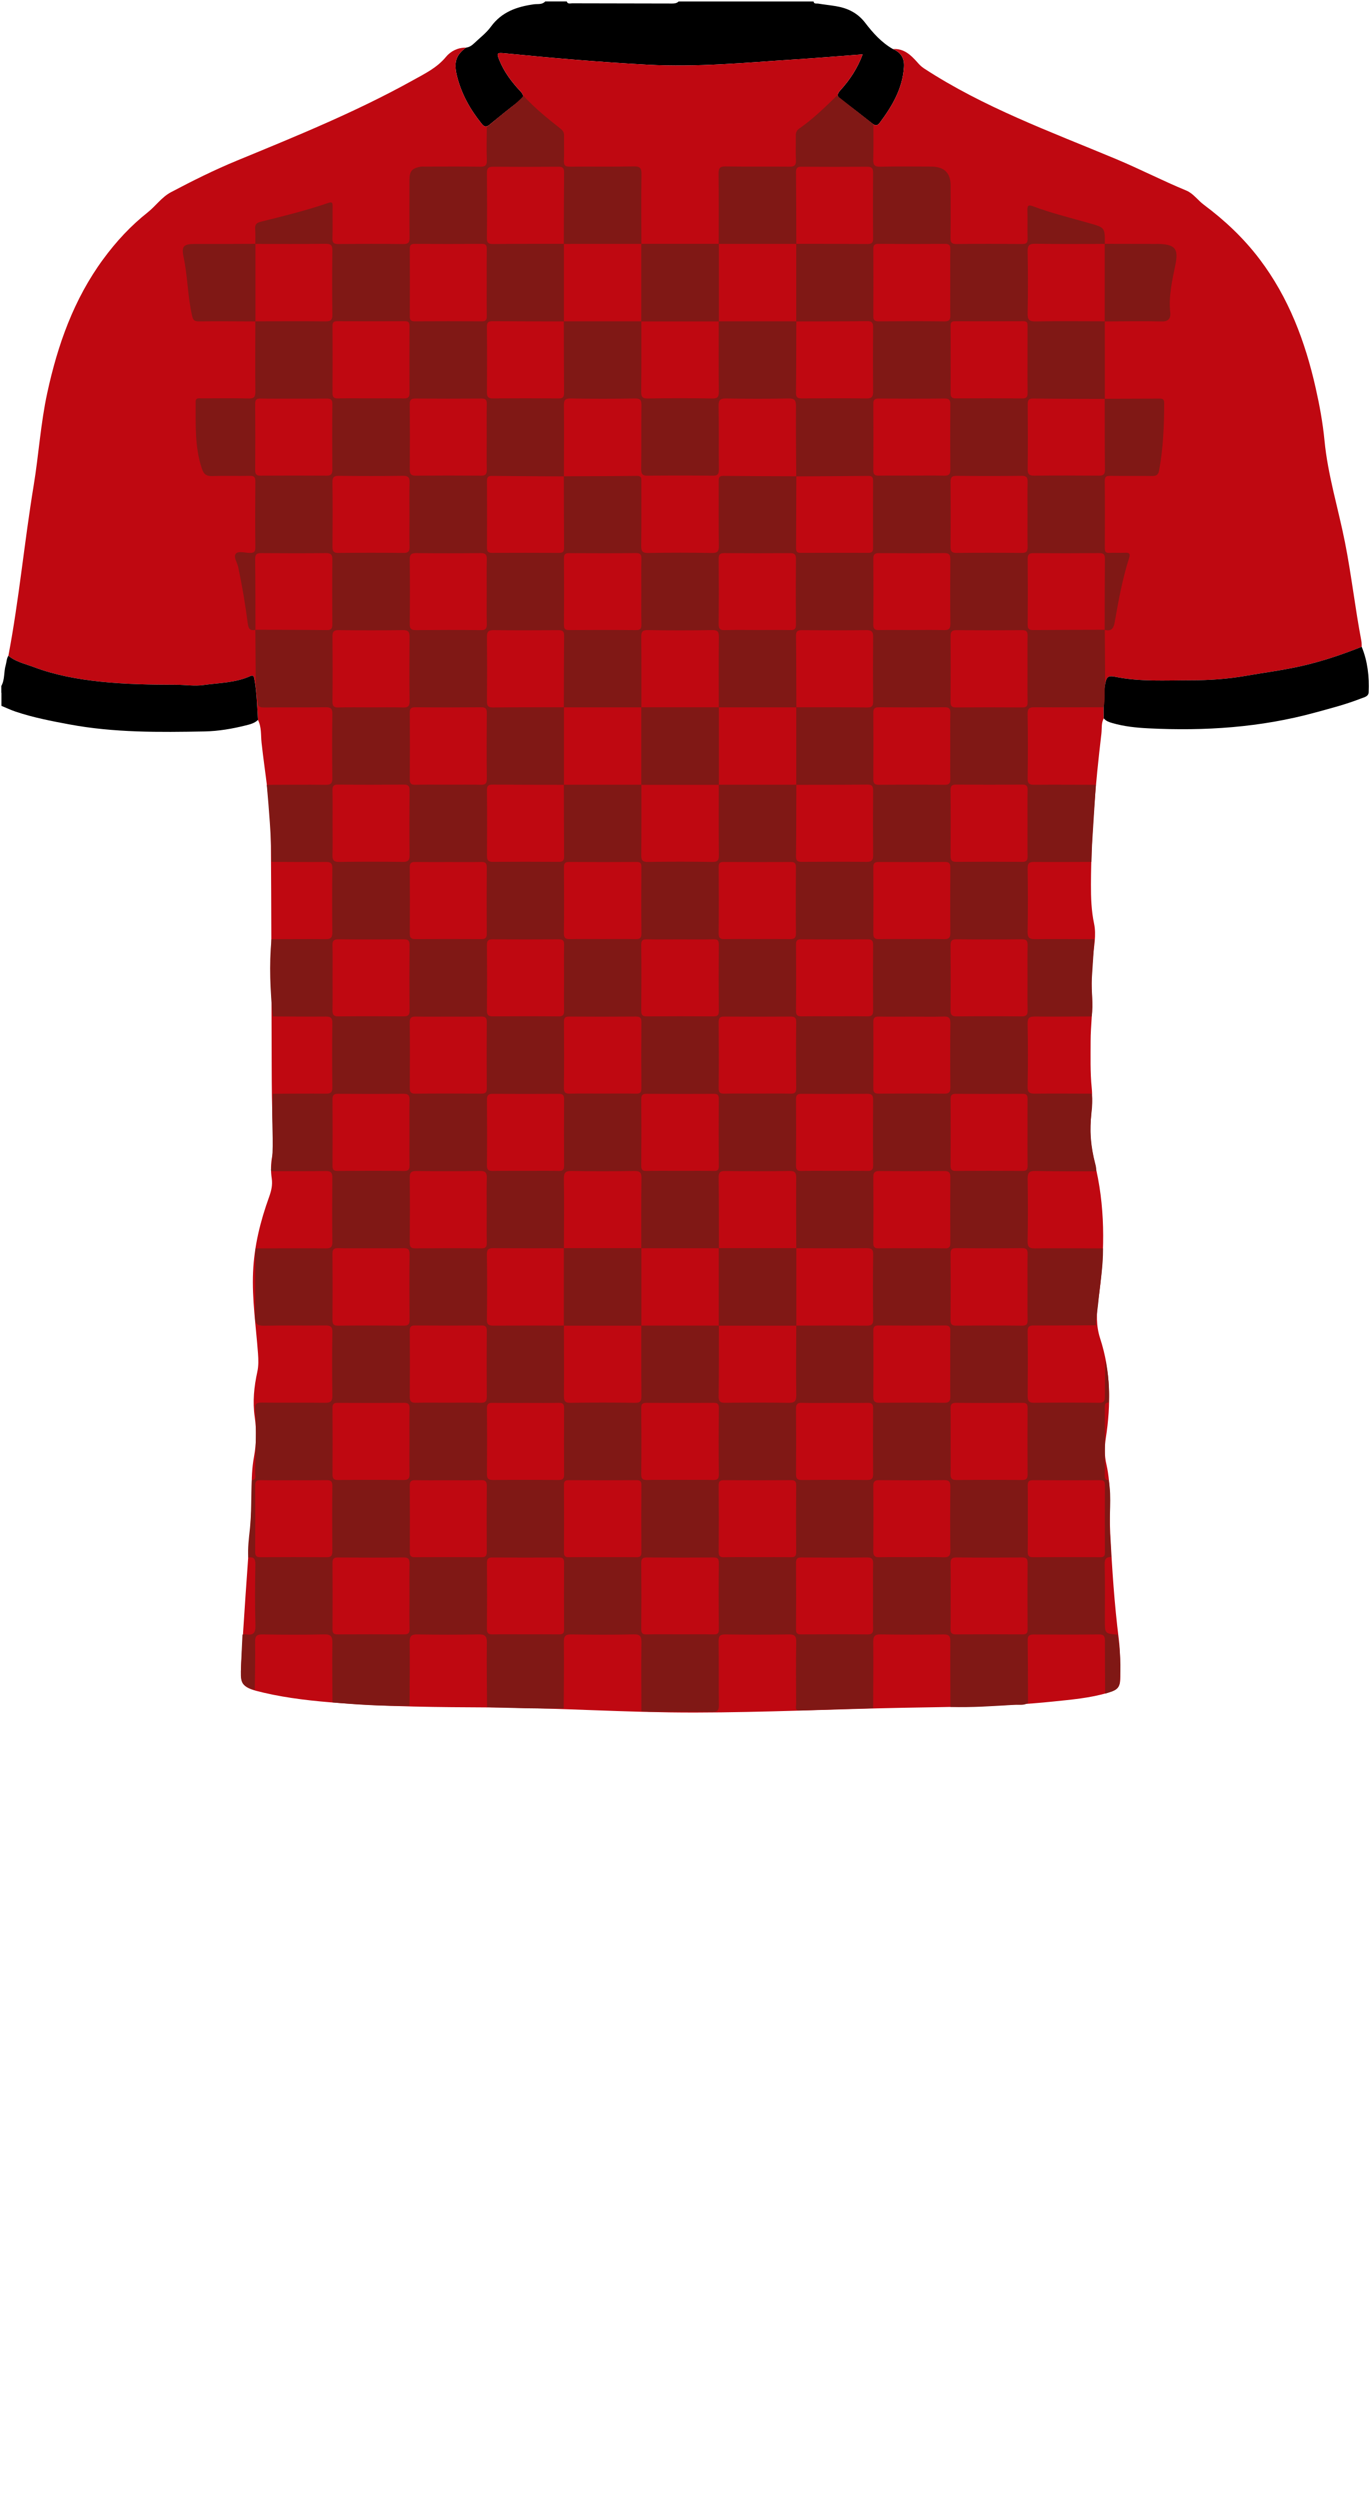 <!--?xml version="1.0" encoding="utf-8"?-->
<!-- Generator: Adobe Illustrator 24.2.3, SVG Export Plug-In . SVG Version: 6.00 Build 0)  -->
<svg version="1.1" id="Camada_1" xmlns="http://www.w3.org/2000/svg" xmlns:xlink="http://www.w3.org/1999/xlink" x="0px" y="0px" viewBox="0 0 229 418" enable-background="new 0 0 229 418" xml:space="preserve">
<g onclick="select(this)" class="" id="gola-primaria" fill="#000000">
	<path d="M77.953,7.96c0.544-0.061,0.973-0.351,1.352-0.714
		c0.952-0.912,2.043-1.727,2.807-2.777c1.808-2.487,4.355-3.358,7.215-3.752
		c0.629-0.086,1.358,0.1,1.873-0.476c1.2,0,2.4,0,3.6,0
		c0.169,0.491,0.599,0.312,0.914,0.314c5.578,0.02,11.157,0.02,16.735,0.035
		c0.408,0.001,0.773-0.05,1.071-0.349c7.52,0,15.04,0,22.56,0
		c0.083,0.474,0.49,0.314,0.761,0.359c0.98,0.161,1.969,0.263,2.948,0.424
		c1.984,0.325,3.655,1.12,4.937,2.792c1.299,1.695,2.737,3.305,4.642,4.388
		c1.334,0.559,1.94,1.531,1.843,3.002c-0.236,3.586-1.949,6.505-4.031,9.29
		c-0.482,0.645-0.801,0.524-1.322,0.113c-1.662-1.31-3.326-2.621-5.046-3.853
		c-0.79-0.566-0.915-0.927-0.201-1.71c1.56-1.711,2.826-3.636,3.695-5.959
		c-3.812,0.288-7.467,0.597-11.126,0.833c-8.286,0.535-16.561,1.36-24.886,0.898
		c-7.977-0.443-15.935-1.116-23.883-1.912c-1.286-0.129-1.369-0.045-0.89,1.142
		c0.806,1.994,2.082,3.677,3.539,5.227c0.54,0.574,0.628,0.977-0.083,1.517
		c-1.717,1.303-3.395,2.661-5.056,4.036c-0.548,0.453-0.873,0.443-1.338-0.13
		c-1.94-2.392-3.407-5.015-4.15-8.019C75.874,10.417,76.267,9.202,77.953,7.96z"></path>
</g>
<g onclick="select(this)" class="" id="estampa-primaria" fill="#bf0811">
	<path d="M43.152,120.365c-0.14-2.301-0.191-4.608-0.613-6.886
		c-0.09-0.486-0.239-0.632-0.692-0.428c-2.491,1.122-5.21,1.111-7.838,1.488
		c-1.478,0.212-3.02-0.051-4.534-0.052c-4.232-0.004-8.466-0.082-12.674-0.523
		c-3.803-0.398-7.564-1.079-11.17-2.441c-1.449-0.547-2.999-0.855-4.228-1.889
		c1.789-9.418,2.664-18.972,4.223-28.425C6.476,76.052,6.793,70.816,7.904,65.691
		c1.742-8.039,4.44-15.665,9.364-22.366c2.14-2.912,4.577-5.555,7.411-7.796
		c1.363-1.078,2.362-2.571,3.924-3.397c3.604-1.906,7.255-3.724,11.026-5.278
		c9.981-4.113,19.986-8.174,29.442-13.433c1.973-1.097,4.01-2.074,5.513-3.894
		c0.812-0.983,1.998-1.578,3.37-1.566c-1.686,1.242-2.079,2.457-1.52,4.716
		c0.743,3.004,2.211,5.627,4.15,8.019c0.465,0.573,0.79,0.584,1.338,0.13
		c1.662-1.374,3.339-2.732,5.056-4.036c0.711-0.54,0.623-0.942,0.083-1.517
		c-1.457-1.551-2.733-3.233-3.539-5.227c-0.48-1.187-0.396-1.27,0.89-1.142
		c7.948,0.795,15.906,1.469,23.883,1.912c8.326,0.462,16.6-0.363,24.886-0.898
		c3.66-0.236,7.314-0.545,11.126-0.833c-0.87,2.323-2.136,4.248-3.695,5.959
		c-0.714,0.783-0.589,1.144,0.201,1.71c1.719,1.232,3.383,2.543,5.046,3.853
		c0.521,0.411,0.84,0.532,1.322-0.113c2.082-2.785,3.796-5.704,4.031-9.29
		c0.097-1.471-0.51-2.443-1.843-3.002c1.804-0.124,2.967,0.963,4.043,2.174
		c0.342,0.385,0.664,0.741,1.114,1.035c10.012,6.546,21.204,10.6,32.145,15.173
		c3.964,1.657,7.781,3.628,11.751,5.266c1.191,0.492,1.935,1.627,2.954,2.386
		c3.511,2.615,6.671,5.592,9.322,9.091c4.872,6.43,7.637,13.775,9.387,21.561
		c0.649,2.885,1.186,5.795,1.469,8.738c0.556,5.793,2.296,11.343,3.422,17.019
		c1.088,5.486,1.702,11.048,2.753,16.539c0.059,0.31,0.038,0.636,0.054,0.955
		c-3.264,1.304-6.582,2.42-10.018,3.204c-3.116,0.711-6.282,1.112-9.423,1.661
		c-3.032,0.529-6.094,0.743-9.174,0.739c-4.23-0.004-8.484,0.272-12.656-0.596
		c-1.203-0.25-1.422,0.119-1.617,1.107c-0.385,1.942-0.265,3.892-0.262,5.843
		c-0.441,0.807-0.294,1.709-0.396,2.568c-0.991,8.377-1.719,16.773-1.746,25.217
		c-0.007,2.2,0.067,4.385,0.523,6.555c0.402,1.909-0.042,3.824-0.205,5.728
		c-0.181,2.116-0.271,4.23-0.143,6.346c0.152,2.525-0.232,5.028-0.231,7.544
		c0,2.597-0.08,5.195,0.182,7.787c0.242,2.401-0.21,4.784-0.23,7.182
		c-0.019,2.27,0.523,4.435,1.002,6.614c1.592,7.252,1.358,14.525,0.322,21.812
		c-0.305,2.143-0.374,4.208,0.327,6.355c1.773,5.425,1.814,11.004,0.941,16.602
		c-0.231,1.481-0.25,2.924,0.091,4.391c0.887,3.821,0.444,7.72,0.646,11.582
		c0.309,5.902,0.692,11.8,1.432,17.672c0.258,2.048,0.225,4.136,0.256,6.207
		c0.026,1.731-0.353,2.227-2.064,2.742c-3.005,0.905-6.123,1.156-9.224,1.481
		c-8.324,0.87-16.684,0.875-25.04,1.039c-11.594,0.227-23.185,0.774-34.777,0.797
		c-11.512,0.022-23.015-0.8-34.533-0.855c-8.357-0.04-16.716-0.108-25.056-0.739
		c-4.229-0.32-8.445-0.758-12.586-1.721c-3.636-0.846-3.987-1.168-3.778-4.809
		c0.441-7.688,1-15.37,1.541-23.052c0.141-1.995,0.28-3.988,0.233-5.987
		c-0.044-1.884,0.03-3.758,0.37-5.613c0.407-2.22,0.439-4.43,0.115-6.672
		c-0.364-2.517-0.108-5.03,0.437-7.503c0.228-1.036,0.192-2.049,0.116-3.091
		c-0.332-4.54-1.025-9.059-0.824-13.631c0.19-4.311,1.208-8.451,2.668-12.487
		c0.376-1.039,0.618-2.031,0.454-3.142c-0.181-1.228-0.162-2.472,0.072-3.701
		c0.316-1.665,0.192-3.327,0.108-5.01c-0.164-3.305-0.175-6.619-0.188-9.93
		c-0.053-12.898-0.042-25.796-0.14-38.694c-0.04-5.203-0.989-10.336-1.553-15.497
		C43.614,122.906,43.767,121.57,43.152,120.365z"></path>
</g>
<g onclick="select(this)" class="" id="detalhe-punho" fill="#000000">
	<path d="M0.24,114.654c0.583-1.072,0.383-2.307,0.711-3.434
		c0.154-0.528,0.138-1.103,0.451-1.587c1.229,1.034,2.779,1.342,4.228,1.889
		c3.606,1.362,7.367,2.042,11.17,2.441c4.208,0.441,8.442,0.519,12.674,0.523
		c1.513,0.001,3.056,0.265,4.534,0.052c2.629-0.377,5.348-0.366,7.838-1.488
		c0.452-0.204,0.602-0.058,0.692,0.428c0.422,2.278,0.473,4.585,0.613,6.886
		c-0.57,0.554-1.324,0.739-2.048,0.918c-2.25,0.558-4.542,0.959-6.857,1.005
		c-7.584,0.152-15.168,0.22-22.675-1.182c-3.015-0.563-6.023-1.143-8.936-2.12
		c-0.816-0.274-1.598-0.646-2.396-0.974C0.24,116.893,0.24,115.774,0.24,114.654z"></path>
	<path d="M184.63,120.095c-0.003-1.951-0.123-3.901,0.262-5.843
		c0.196-0.987,0.414-1.357,1.617-1.107c4.172,0.868,8.425,0.592,12.656,0.596
		c3.08,0.003,6.142-0.21,9.174-0.739c3.142-0.549,6.307-0.949,9.423-1.661
		c3.436-0.784,6.754-1.9,10.018-3.204c0.997,2.437,1.276,4.99,1.163,7.593
		c-0.033,0.747-0.774,0.847-1.299,1.054c-2.491,0.983-5.086,1.644-7.662,2.349
		c-9.139,2.501-18.469,3.11-27.887,2.635c-2.022-0.102-4.061-0.309-6.03-0.882
		C185.526,120.73,185,120.558,184.63,120.095z"></path>
</g>
<path d="M0.492,114.775c0.019,0.384,0.024,0.764-0.252,1.079
	c0-0.4,0-0.8,0-1.199C0.324,114.694,0.408,114.734,0.492,114.775z"></path>
<g onclick="select(this)" class="" id="estampa-secundaria" fill="#801815">
	<path d="M43.122,117.252c-0.113-0.857-0.226-1.714-0.34-2.572
		c-0.024-3.13-0.047-6.26-0.071-9.39c3.992,0.013,7.984,0.007,11.975,0.054
		c0.794,0.009,0.912-0.329,0.907-1.005c-0.024-3.591-0.034-7.182,0.005-10.773
		c0.009-0.836-0.254-1.1-1.087-1.092c-3.593,0.036-7.186,0.032-10.779,0.001
		c-0.744-0.006-1.061,0.161-1.051,0.983c0.047,3.949,0.037,7.9,0.048,11.849
		c-0.86,0.186-1.169-0.162-1.281-1.038c-0.405-3.167-0.938-6.315-1.598-9.441
		c-0.163-0.77-0.835-1.723-0.409-2.244c0.417-0.509,1.507-0.16,2.298-0.142
		c0.692,0.015,0.986-0.133,0.977-0.916c-0.041-3.674-0.036-7.349-0.002-11.023
		c0.007-0.732-0.205-0.963-0.941-0.948c-2.077,0.044-4.158-0.035-6.233,0.037
		c-0.947,0.033-1.427-0.236-1.745-1.168c-1.255-3.677-1.044-7.476-1.069-11.259
		c-0.005-0.705,0.545-0.559,0.955-0.56c2.638-0.009,5.276-0.045,7.912,0.017
		c0.924,0.021,1.133-0.284,1.124-1.159c-0.04-3.914-0.01-7.828-0.005-11.742
		c3.918-0.004,7.835-0.034,11.752,0.009c0.905,0.01,1.15-0.261,1.138-1.152
		c-0.049-3.555-0.049-7.112,0-10.667c0.012-0.893-0.234-1.159-1.138-1.148
		c-3.917,0.047-7.835,0.019-11.753,0.019c-0.005-0.838,0.037-1.68-0.028-2.513
		c-0.059-0.751,0.242-1.022,0.957-1.2c3.782-0.946,7.574-1.865,11.263-3.138
		c0.67-0.231,0.741-0.029,0.735,0.547c-0.019,1.796,0.028,3.593-0.023,5.388
		c-0.021,0.757,0.246,0.938,0.963,0.932c3.634-0.032,7.269-0.043,10.902,0.006
		c0.904,0.012,1.033-0.352,1.025-1.124c-0.034-3.193-0.014-6.386-0.014-9.579
		c0-1.427,0.373-1.92,1.723-2.209c0.307-0.066,0.636-0.04,0.955-0.04
		c3.035-0.003,6.071-0.031,9.105,0.017c0.862,0.014,1.197-0.176,1.161-1.111
		c-0.071-1.833-0.013-3.671-0.008-5.507c0.342-0.272,0.703-0.523,1.023-0.819
		c1.657-1.531,3.607-2.721,5.124-4.413c1.861,2.048,4.01,3.777,6.174,5.482
		c0.429,0.338,0.616,0.65,0.606,1.179c-0.026,1.397,0.036,2.797-0.026,4.192
		c-0.036,0.805,0.247,1.002,1.018,0.993c3.556-0.038,7.114,0.034,10.668-0.046
		c1.105-0.025,1.304,0.329,1.289,1.342c-0.057,3.873-0.018,7.747-0.015,11.621
		c-4.326,0-8.652,0.001-12.978,0.001c0.011-3.988,0.008-7.977,0.047-11.965
		c0.007-0.738-0.241-0.952-0.967-0.945c-3.632,0.031-7.264,0.032-10.896,0.001
		c-0.777-0.007-1.048,0.248-1.041,1.029c0.029,3.63,0.035,7.26-0.005,10.889
		c-0.009,0.805,0.262,1.012,1.026,1.005c3.951-0.036,7.902-0.025,11.853-0.031
		c0,4.323-0,8.647-0,12.97c-3.958-0.009-7.917-0.007-11.875-0.037
		c-0.675-0.005-1.011,0.118-1.003,0.908c0.036,3.676,0.03,7.353,0.006,11.03
		c-0.005,0.724,0.244,0.979,0.973,0.974c3.679-0.025,7.358-0.026,11.036,0.001
		c0.69,0.005,0.894-0.245,0.889-0.905c-0.031-3.996-0.032-7.992-0.044-11.988
		c4.326,0,8.652,0,12.978,0c-0.003,3.91,0.015,7.821-0.025,11.731
		c-0.009,0.841,0.152,1.189,1.104,1.173c3.592-0.059,7.187-0.059,10.779,0
		c0.954,0.016,1.108-0.331,1.1-1.173c-0.038-3.91-0.015-7.821-0.015-11.731
		c4.326-0,8.652-0,12.978-0c-0.014,3.994-0.01,7.988-0.056,11.982
		c-0.009,0.79,0.331,0.915,1.01,0.91c3.597-0.024,7.195-0.033,10.792,0.005
		c0.84,0.009,1.106-0.264,1.098-1.097c-0.035-3.595-0.033-7.191-0-10.786
		c0.007-0.754-0.175-1.05-0.992-1.041c-3.956,0.046-7.913,0.035-11.87,0.044
		c0-4.323,0-8.647,0-12.97c3.959,0.006,7.918-0.001,11.877,0.029
		c0.694,0.005,0.993-0.153,0.986-0.922c-0.035-3.677-0.029-7.354-0.006-11.031
		c0.004-0.724-0.253-0.972-0.979-0.967c-3.679,0.027-7.359,0.027-11.038-0.001
		c-0.708-0.005-0.878,0.278-0.873,0.92c0.032,3.996,0.037,7.992,0.05,11.988
		c-4.326-0-8.652-0.001-12.978-0.001c-0.001-3.916,0.025-7.832-0.022-11.747
		c-0.011-0.912,0.2-1.228,1.177-1.211c3.557,0.062,7.116,0.002,10.674,0.04
		c0.823,0.009,1.125-0.22,1.084-1.073c-0.066-1.355-0.005-2.716-0.024-4.075
		c-0.007-0.519,0.123-0.909,0.576-1.222c2.313-1.596,4.304-3.565,6.313-5.51
		c2.031,1.6,4.061,3.199,6.092,4.799c-0.001,1.956,0.04,3.913-0.022,5.868
		c-0.029,0.908,0.192,1.245,1.175,1.221c2.834-0.068,5.671-0.033,8.507-0.021
		c2.195,0.009,3.256,1.054,3.256,3.165c0,2.914,0.021,5.829-0.014,8.742
		c-0.009,0.748,0.164,1.051,0.986,1.041c3.674-0.041,7.349-0.033,11.024-0.004
		c0.686,0.005,0.897-0.217,0.879-0.889c-0.04-1.556,0.017-3.114-0.024-4.67
		c-0.02-0.757,0.044-1.083,0.948-0.743c3.062,1.15,6.243,1.922,9.385,2.815
		c2.625,0.746,2.633,0.72,2.608,3.473c-3.869,0-7.738,0.044-11.605-0.026
		c-1.091-0.02-1.322,0.322-1.303,1.347c0.064,3.427,0.064,6.856-0,10.283
		c-0.019,1.027,0.212,1.37,1.303,1.351c3.867-0.066,7.736-0.02,11.605-0.016
		c0,4.324,0.001,8.647,0.001,12.971c-3.996-0.016-7.993-0.013-11.989-0.062
		c-0.796-0.01-0.912,0.332-0.907,1.007c0.024,3.596,0.033,7.192-0.005,10.787
		c-0.009,0.826,0.237,1.112,1.08,1.103c3.597-0.037,7.195-0.033,10.793-0.001
		c0.748,0.006,1.059-0.167,1.05-0.987c-0.044-3.955-0.032-7.91-0.04-11.865
		c2.997-0.01,5.995-0.019,8.992-0.03c0.49-0.002,0.955-0.055,0.955,0.697
		c0.001,3.798-0.155,7.579-0.845,11.327c-0.144,0.781-0.525,0.925-1.223,0.915
		c-2.318-0.033-4.637,0.004-6.955-0.023c-0.629-0.007-0.924,0.109-0.917,0.843
		c0.036,3.715,0.023,7.43,0.009,11.146c-0.002,0.543,0.033,0.928,0.745,0.888
		c0.877-0.049,1.76,0.025,2.637-0.022c0.709-0.038,0.923,0.142,0.689,0.872
		c-1.123,3.502-1.774,7.115-2.41,10.727c-0.184,1.041-0.558,1.589-1.68,1.295
		c0.008-3.952,0.003-7.905,0.037-11.857c0.006-0.704-0.175-0.983-0.933-0.976
		c-3.675,0.034-7.351,0.029-11.026,0.005c-0.723-0.005-0.963,0.241-0.958,0.97
		c0.03,3.673,0.029,7.346-0,11.02c-0.006,0.705,0.27,0.874,0.915,0.869
		c3.994-0.032,7.988-0.035,11.982-0.048c0.02,3.036,0.04,6.072,0.059,9.107
		c-0.199,1.274,0.086,2.582-0.265,3.845c-3.839,0.007-7.677,0.033-11.515,0.005
		c-0.829-0.006-1.203,0.13-1.187,1.098c0.06,3.596,0.05,7.193,0.005,10.79
		c-0.011,0.856,0.273,1.077,1.092,1.07c3.438-0.031,6.877-0.002,10.316,0.005
		c-0.211,3.301-0.429,6.602-0.629,9.904c-0.06,0.994-0.072,1.991-0.105,2.987
		c-3.192,0.008-6.384,0.038-9.576,0.006c-0.807-0.008-1.109,0.196-1.098,1.059
		c0.045,3.549,0.055,7.099-0.004,10.647c-0.016,0.983,0.33,1.206,1.237,1.196
		c3.311-0.035,6.623-0.001,9.935,0.007c-0.145,2.211-0.297,4.422-0.433,6.634
		c-0.129,2.096,0.31,4.195-0.028,6.291c-3.157,0.01-6.314,0.045-9.47,0.012
		c-0.889-0.009-1.261,0.176-1.242,1.18c0.064,3.514,0.066,7.03-0.001,10.544
		c-0.019,1.014,0.366,1.176,1.245,1.166c3.157-0.036,6.314-0.005,9.471,0.001
		c0.159,1.071,0.097,2.152-0.032,3.208c-0.352,2.88-0.116,5.702,0.628,8.492
		c0.114,0.427,0.209,0.845,0.141,1.287c-3.398-0.012-6.796,0.014-10.192-0.057
		c-1.04-0.022-1.267,0.361-1.254,1.317c0.048,3.476,0.054,6.953-0.005,10.428
		c-0.016,0.966,0.292,1.201,1.213,1.191c3.798-0.039,7.596-0.004,11.394,0.003
		c0.055,3.084-0.534,6.113-0.802,9.169c-0.108,1.231-0.403,2.443-0.363,3.688
		c-3.472,0.015-6.944,0.049-10.416,0.031c-0.764-0.004-1.032,0.203-1.023,1.008
		c0.042,3.59,0.035,7.181,0.006,10.771c-0.006,0.781,0.164,1.153,1.051,1.144
		c3.632-0.039,7.265-0.043,10.897,0.004c0.863,0.011,0.968-0.366,0.967-1.069
		c-0.003-2.033,0.044-4.065,0.072-6.098c0.503,2.347,0.719,4.718,0.581,7.118
		c-0.709-0.006-0.67,0.479-0.667,0.974c0.015,1.986,0.015,3.971,0.021,5.957
		c-0.005,0.709-0.01,1.417-0.015,2.121c-0.001,1.019,0.017,2.042-0.009,3.064
		c-0.012,0.49,0.044,0.866,0.648,0.867c0.567,2.999,0.021,6.027,0.228,9.036
		c0.087,1.268,0.133,2.539,0.198,3.809c-0.804,0.002-1.116,0.295-1.094,1.201
		c0.075,3.134,0.029,6.271,0.029,9.407c-0,2.204-0,2.204,2.134,2.381
		c0.436,2.676,0.622,5.375,0.344,8.069c-0.134,1.302-1.422,1.445-2.423,1.79
		c-0.019-2.952-0.054-5.904-0.043-8.856c0.003-0.736-0.163-1.053-0.996-1.042
		c-3.633,0.045-7.268,0.029-10.901,0.011c-0.674-0.003-1.026,0.155-1.017,0.928
		c0.04,3.511,0.037,7.022,0.049,10.533c-0.727,0.446-1.552,0.257-2.323,0.301
		c-3.547,0.202-7.094,0.477-10.654,0.345c-0.011-3.676-0.042-7.353-0.016-11.029
		c0.006-0.834-0.261-1.096-1.095-1.086c-3.518,0.039-7.038,0.056-10.556-0.008
		c-1.046-0.019-1.252,0.357-1.242,1.309c0.038,3.676-0.004,7.352-0.015,11.028
		c-4.117,0.129-8.234,0.258-12.341,0.387c-0.821-0.004-0.54-0.645-0.542-1.05
		c-0.02-3.474-0.05-6.949,0.013-10.421c0.018-1.023-0.314-1.264-1.286-1.249
		c-3.515,0.054-7.032,0.051-10.547,0.001c-0.895-0.013-1.16,0.24-1.148,1.138
		c0.048,3.553-0.009,7.108,0.04,10.661c0.012,0.877-0.194,1.162-1.116,1.147
		c-3.514-0.056-7.03-0.022-10.546-0.021c-0.43-0.029-0.861-0.059-1.291-0.088
		c-0.006-3.829-0.043-7.659,0.005-11.487c0.012-0.994-0.173-1.384-1.288-1.359
		c-3.47,0.08-6.944,0.063-10.416,0.007c-0.979-0.016-1.29,0.239-1.277,1.252
		c0.046,3.708-0.007,7.417-0.022,11.126c-4.276,0.051-8.55-0.065-12.823-0.218
		c-0.021-3.596-0.09-7.193-0.034-10.788c0.018-1.138-0.357-1.393-1.423-1.373
		c-3.399,0.063-6.799,0.058-10.198,0.002c-0.991-0.016-1.3,0.262-1.288,1.271
		c0.043,3.556-0.009,7.113-0.025,10.67c-4.307,0.061-8.6-0.177-12.886-0.582
		c-0.014-3.309-0.064-6.619-0.017-9.927c0.015-1.052-0.216-1.465-1.374-1.438
		c-3.429,0.078-6.862,0.064-10.292,0.006c-0.996-0.017-1.282,0.271-1.265,1.269
		c0.047,2.668-0.026,5.338-0.051,8.008c-2.04-0.61-2.385-1.039-2.325-3.105
		c0.06-2.05,0.175-4.098,0.266-6.147c0.199-0.015,0.404-0.068,0.595-0.037
		c1.214,0.198,1.612-0.23,1.574-1.515c-0.1-3.388-0.072-6.782-0.01-10.173
		c0.018-0.958-0.274-1.304-1.191-1.157c-0.107-1.592,0.096-3.171,0.268-4.744
		c0.299-2.732,0.174-5.475,0.337-8.21c0.79-0.04,0.558-0.641,0.555-1.068
		c-0.026-3.592,0.283-7.186-0.013-10.775c-0.077-0.929,0.26-1.124,1.132-1.112
		c3.519,0.048,7.039-0.009,10.558,0.039c0.936,0.013,1.248-0.253,1.234-1.212
		c-0.05-3.517-0.06-7.036,0.006-10.552c0.019-1.011-0.358-1.175-1.242-1.164
		c-3.399,0.042-6.8-0.033-10.198,0.044c-1.163,0.026-1.52-0.344-1.504-1.474
		c0.054-3.637,0.026-7.275,0.03-10.912c0.027-0.182,0.054-0.365,0.081-0.547
		c3.91-0.007,7.821-0.033,11.731-0.003c0.812,0.006,1.105-0.201,1.095-1.06
		c-0.044-3.589-0.039-7.178-0.004-10.767c0.008-0.83-0.257-1.11-1.096-1.099
		c-3.032,0.041-6.065,0.017-9.098,0.018c-0.027-0.074-0.087-0.154-0.077-0.222
		c0.545-3.517,0.143-7.054,0.228-10.58c0.017-0.713,0.045-1.425,0.067-2.138
		c2.952-0.011,5.905-0.044,8.857-0.017c0.786,0.007,1.134-0.153,1.122-1.043
		c-0.047-3.588-0.043-7.178-0.002-10.767c0.01-0.849-0.275-1.087-1.096-1.079
		c-2.952,0.028-5.904-0.009-8.856-0.022c-0.451-4.298-0.642-8.6-0.23-12.914
		c3.029-0.009,6.058-0.041,9.086-0.01c0.827,0.008,1.103-0.25,1.094-1.09
		c-0.038-3.585-0.042-7.17,0.003-10.754c0.011-0.863-0.294-1.065-1.1-1.057
		c-3.028,0.03-6.057-0.005-9.086-0.015c-0.041-4.307-0.406-8.594-0.783-12.88
		c3.279-0.008,6.559-0.048,9.837-0.003c0.914,0.013,1.144-0.273,1.133-1.157
		c-0.048-3.557-0.05-7.115,0.001-10.671c0.013-0.91-0.262-1.15-1.151-1.138
		c-3.439,0.048-6.879-0.004-10.317,0.037
		C43.331,118.291,43.042,118.007,43.122,117.252z M133.194,208.689
		c-0.009-3.909-0.039-7.818-0.01-11.726c0.006-0.836-0.143-1.202-1.1-1.187
		c-3.591,0.056-7.184,0.045-10.776,0.006c-0.816-0.009-1.105,0.205-1.095,1.061
		c0.047,3.948,0.03,7.897,0.037,11.846c-4.326-0-8.651-0-12.977-0
		c0.003-3.91-0.026-7.82,0.03-11.729c0.014-0.965-0.302-1.193-1.216-1.181
		c-3.472,0.048-6.946,0.056-10.418-0.004c-1.019-0.018-1.37,0.204-1.351,1.304
		c0.068,3.868,0.016,7.739,0.01,11.609c-3.916,0.001-7.831,0.019-11.747-0.009
		c-0.769-0.006-1.146,0.117-1.134,1.025c0.049,3.633,0.049,7.268-0,10.901
		c-0.012,0.908,0.365,1.031,1.134,1.026c3.915-0.027,7.831-0.009,11.747-0.007
		c0.006,3.909,0.034,7.818,0.002,11.727c-0.007,0.838,0.142,1.198,1.099,1.183
		c3.591-0.057,7.184-0.059,10.775,0.001c0.968,0.016,1.099-0.361,1.091-1.184
		c-0.036-3.909-0.02-7.818-0.023-11.727c4.326-0,8.651-0,12.977-0
		c-0.006,3.948,0.01,7.896-0.037,11.844c-0.01,0.857,0.282,1.069,1.097,1.06
		c3.511-0.039,7.023-0.054,10.534,0.007c1.021,0.017,1.371-0.211,1.353-1.306
		c-0.064-3.867-0.01-7.736-0.001-11.604c3.913-0.002,7.826-0.021,11.739,0.008
		c0.778,0.006,1.137-0.132,1.125-1.03c-0.048-3.631-0.048-7.263,0-10.894
		c0.012-0.898-0.348-1.036-1.126-1.03
		C141.02,208.709,137.107,208.69,133.194,208.689z M133.21,131.196
		c-0.014,3.995-0.011,7.989-0.056,11.984c-0.009,0.786,0.323,0.919,1.007,0.914
		c3.598-0.025,7.196-0.033,10.794,0.004c0.838,0.009,1.108-0.262,1.1-1.096
		c-0.035-3.596-0.032-7.192-0.001-10.787c0.007-0.749-0.168-1.053-0.989-1.043
		c-3.957,0.046-7.915,0.033-11.872,0.042c0-4.323-0-8.647-0-12.97
		c3.958,0.007,7.917-0.008,11.875,0.038c0.826,0.01,0.992-0.301,0.986-1.046
		c-0.031-3.596-0.034-7.193,0.001-10.79c0.008-0.836-0.266-1.102-1.102-1.093
		c-3.598,0.038-7.197,0.03-10.796,0.004c-0.69-0.005-1.01,0.138-1.001,0.918
		c0.045,3.995,0.042,7.991,0.056,11.986c-4.326-0-8.651-0-12.977-0
		c-0.001-3.913-0.023-7.826,0.014-11.738c0.008-0.837-0.137-1.194-1.097-1.178
		c-3.594,0.06-7.191,0.06-10.785-0c-0.96-0.016-1.108,0.344-1.1,1.178
		c0.038,3.912,0.021,7.825,0.024,11.738c-4.326,0-8.652,0-12.977,0
		c0.011-3.997,0.005-7.994,0.049-11.991c0.009-0.786-0.32-0.917-1.005-0.913
		c-3.6,0.026-7.2,0.033-10.8-0.004c-0.838-0.009-1.111,0.262-1.103,1.097
		c0.035,3.598,0.033,7.196-0,10.793c-0.007,0.761,0.188,1.046,0.998,1.037
		c3.959-0.043,7.919-0.03,11.879-0.037c-0,4.323-0,8.647-0,12.97
		c-3.959-0.008-7.918-0.005-11.877-0.035c-0.677-0.005-1.008,0.122-1.001,0.91
		c0.036,3.677,0.029,7.354,0.006,11.032c-0.005,0.723,0.247,0.979,0.975,0.974
		c3.679-0.025,7.359-0.026,11.038,0.001c0.695,0.005,0.89-0.254,0.885-0.909
		c-0.031-3.996-0.032-7.993-0.044-11.989c4.326,0,8.652,0,12.978,0
		c-0.003,3.912,0.015,7.823-0.024,11.734c-0.008,0.838,0.147,1.191,1.102,1.176
		c3.593-0.059,7.189-0.059,10.782,0c0.956,0.016,1.106-0.336,1.098-1.175
		c-0.037-3.911-0.015-7.823-0.014-11.735
		C124.558,131.196,128.884,131.196,133.21,131.196z M133.21,79.625
		c-0.014,3.996-0.024,7.993-0.047,11.989c-0.003,0.512,0.096,0.822,0.716,0.819
		c3.799-0.017,7.599-0.015,11.398-0.002c0.57,0.002,0.768-0.231,0.766-0.785
		c-0.012-3.757-0.012-7.514,0-11.272c0.002-0.537-0.149-0.812-0.742-0.807
		c-4.037,0.036-8.073,0.054-12.11,0.078c-0.022-3.912-0.075-7.825-0.043-11.737
		c0.008-0.965-0.214-1.306-1.24-1.287c-3.475,0.063-6.952,0.06-10.427,0.001
		c-0.974-0.017-1.294,0.213-1.276,1.235c0.064,3.553,0.003,7.107,0.041,10.661
		c0.008,0.784-0.222,1.02-1.009,1.012c-3.635-0.038-7.272-0.041-10.907,0.002
		c-0.848,0.01-1.077-0.258-1.067-1.083c0.04-3.553-0.007-7.108,0.035-10.661
		c0.01-0.84-0.135-1.183-1.092-1.167c-3.595,0.061-7.192,0.061-10.787,0
		c-0.956-0.016-1.099,0.325-1.092,1.166c0.035,3.953,0.006,7.906,0.001,11.859
		c-4.029-0.024-8.058-0.039-12.087-0.08c-0.669-0.007-0.783,0.323-0.781,0.888
		c0.014,3.71,0.016,7.42-0.001,11.13c-0.003,0.606,0.198,0.852,0.824,0.85
		c3.752-0.017,7.504-0.019,11.257,0.003c0.641,0.004,0.818-0.241,0.813-0.844
		c-0.029-3.989-0.032-7.978-0.043-11.967c4.074-0.018,8.148-0.019,12.221-0.067
		c0.829-0.01,0.751,0.477,0.75,1.007c-0.004,3.554,0.025,7.108-0.021,10.661
		c-0.012,0.899,0.173,1.242,1.166,1.224c3.555-0.064,7.112-0.065,10.666,0.001
		c1.006,0.019,1.165-0.343,1.154-1.228c-0.044-3.553-0.016-7.107-0.021-10.661
		c-0.001-0.539-0.057-1.013,0.762-1.004
		C125.062,79.606,129.136,79.608,133.21,79.625z M62.068,208.693
		c-1.837,0-3.676,0.033-5.512-0.016c-0.75-0.02-0.944,0.241-0.938,0.957
		c0.03,3.673,0.027,7.346,0.002,11.018c-0.005,0.683,0.13,0.991,0.911,0.983
		c3.675-0.038,7.35-0.034,11.025-0.002c0.738,0.006,0.955-0.232,0.949-0.956
		c-0.03-3.673-0.038-7.346,0.005-11.018c0.01-0.834-0.313-0.995-1.049-0.979
		C65.664,208.72,63.866,208.693,62.068,208.693z M81.413,47.261
		c0-1.876-0.015-3.753,0.009-5.629c0.007-0.579-0.119-0.863-0.786-0.858
		c-3.755,0.026-7.51,0.023-11.265,0.002c-0.626-0.004-0.828,0.209-0.825,0.827
		c0.02,3.753,0.018,7.506,0.001,11.258c-0.003,0.584,0.134,0.865,0.794,0.861
		c3.755-0.023,7.51-0.023,11.265,0c0.634,0.004,0.826-0.22,0.817-0.832
		C81.394,51.014,81.412,49.138,81.413,47.261z M158.954,47.287
		c0-1.876-0.024-3.753,0.013-5.628c0.013-0.68-0.212-0.89-0.891-0.885
		c-3.714,0.027-7.429,0.031-11.144-0.002c-0.733-0.006-0.848,0.301-0.845,0.927
		c0.02,3.712,0.024,7.425-0.002,11.137c-0.005,0.675,0.208,0.893,0.886,0.888
		c3.674-0.027,7.35-0.038,11.024,0.007c0.845,0.01,0.987-0.327,0.971-1.055
		C158.928,50.88,158.954,49.083,158.954,47.287z M171.879,215.154
		c0-1.837-0.026-3.674,0.013-5.51c0.015-0.702-0.162-0.975-0.925-0.968
		c-3.675,0.037-7.351,0.036-11.026,0.001c-0.756-0.007-0.943,0.256-0.938,0.969
		c0.029,3.673,0.029,7.347,0,11.02c-0.006,0.713,0.191,0.973,0.94,0.966
		c3.675-0.033,7.351-0.035,11.026,0.002c0.767,0.008,0.937-0.273,0.923-0.971
		C171.854,218.828,171.879,216.991,171.879,215.154z M74.88,131.189
		c1.838,0,3.676-0.029,5.512,0.014c0.744,0.017,1.049-0.155,1.04-0.98
		c-0.043-3.672-0.035-7.346-0.005-11.018c0.006-0.717-0.191-0.964-0.938-0.957
		c-3.675,0.035-7.35,0.036-11.025-0.001c-0.775-0.008-0.927,0.285-0.921,0.981
		c0.027,3.673,0.029,7.346-0.001,11.019c-0.006,0.722,0.204,0.977,0.946,0.958
		C71.284,131.158,73.082,131.189,74.88,131.189z M158.954,124.725
		c0-1.836-0.026-3.673,0.013-5.509c0.015-0.707-0.176-0.975-0.932-0.968
		c-3.674,0.035-7.349,0.035-11.024-0c-0.762-0.007-0.932,0.268-0.927,0.97
		c0.028,3.672,0.028,7.345,0,11.018c-0.005,0.703,0.168,0.977,0.928,0.97
		c3.674-0.035,7.349-0.035,11.024-0c0.759,0.007,0.945-0.266,0.93-0.971
		C158.928,128.398,158.954,126.561,158.954,124.725z M113.64,247.424
		c1.877,0,3.754-0.024,5.631,0.012c0.696,0.014,0.984-0.149,0.976-0.924
		c-0.039-3.711-0.036-7.424-0.001-11.135c0.007-0.732-0.287-0.84-0.917-0.836
		c-3.714,0.023-7.428,0.023-11.142,0c-0.63-0.004-0.928,0.109-0.921,0.839
		c0.033,3.712,0.036,7.424-0.001,11.135c-0.008,0.778,0.292,0.935,0.985,0.921
		C110.045,247.4,111.842,247.424,113.64,247.424z M100.921,260.336
		c1.839,0,3.678-0.016,5.517,0.009c0.59,0.008,0.857-0.14,0.853-0.796
		c-0.024-3.756-0.024-7.512,0-11.268c0.004-0.638-0.222-0.814-0.833-0.811
		c-3.758,0.021-7.516,0.019-11.275,0.001c-0.588-0.003-0.855,0.128-0.85,0.79
		c0.027,3.756,0.025,7.512,0.001,11.268c-0.004,0.635,0.216,0.825,0.829,0.816
		C97.082,260.318,99.001,260.336,100.921,260.336z M113.779,273.237
		c1.879,0,3.759-0.02,5.638,0.012c0.614,0.01,0.83-0.167,0.825-0.807
		c-0.026-3.716-0.036-7.433,0.005-11.149c0.009-0.799-0.316-0.907-0.991-0.903
		c-3.679,0.024-7.357,0.028-11.036-0.002c-0.724-0.006-0.962,0.205-0.955,0.945
		c0.033,3.676,0.029,7.353,0.002,11.03c-0.005,0.669,0.182,0.905,0.874,0.89
		C110.02,273.21,111.899,273.237,113.779,273.237z M100.899,156.995
		c1.8,0,3.6-0.022,5.399,0.011c0.677,0.012,1.007-0.112,0.999-0.909
		c-0.039-3.717-0.029-7.434-0.006-11.152c0.004-0.61-0.16-0.838-0.806-0.834
		c-3.759,0.026-7.519,0.028-11.278-0.002c-0.69-0.005-0.88,0.218-0.875,0.889
		c0.028,3.677,0.041,7.355-0.007,11.032c-0.011,0.853,0.331,0.989,1.055,0.975
		C97.219,156.972,99.059,156.995,100.899,156.995z M126.624,260.336
		c1.879,0,3.757-0.019,5.636,0.01c0.633,0.01,0.928-0.127,0.921-0.851
		c-0.032-3.715-0.029-7.43-0.001-11.145c0.005-0.679-0.206-0.888-0.884-0.883
		c-3.717,0.028-7.434,0.024-11.151,0.003c-0.63-0.004-0.935,0.114-0.929,0.845
		c0.032,3.715,0.028,7.43,0.002,11.145c-0.005,0.678,0.211,0.903,0.891,0.889
		C122.947,260.312,124.786,260.336,126.624,260.336z M113.742,157.051
		c-1.836,0-3.673,0.027-5.508-0.014c-0.701-0.015-0.977,0.157-0.97,0.921
		c0.037,3.67,0.033,7.341,0.002,11.011c-0.006,0.723,0.2,0.961,0.941,0.955
		c3.712-0.033,7.425-0.028,11.137-0.003c0.656,0.004,0.906-0.163,0.9-0.865
		c-0.031-3.71-0.029-7.42-0.001-11.131c0.005-0.671-0.184-0.903-0.873-0.888
		C117.495,157.078,115.618,157.051,113.742,157.051z M100.776,182.829
		c1.879,0,3.759-0.026,5.637,0.014c0.687,0.015,0.885-0.215,0.88-0.889
		c-0.027-3.676-0.029-7.352,0.001-11.028c0.006-0.71-0.176-0.976-0.931-0.969
		c-3.718,0.034-7.437,0.03-11.155,0.002c-0.689-0.005-0.879,0.23-0.874,0.897
		c0.027,3.676,0.041,7.353-0.009,11.028c-0.012,0.861,0.338,0.972,1.054,0.957
		C97.177,182.805,98.977,182.83,100.776,182.829z M126.597,182.83
		c1.879,0,3.758-0.03,5.635,0.015c0.727,0.017,0.958-0.199,0.951-0.94
		c-0.035-3.675-0.038-7.35,0.001-11.025c0.008-0.78-0.286-0.924-0.98-0.919
		c-3.677,0.027-7.354,0.029-11.031-0.001c-0.726-0.006-0.964,0.213-0.957,0.949
		c0.032,3.675,0.035,7.35-0.002,11.025c-0.008,0.781,0.303,0.923,0.988,0.909
		C122.999,182.805,124.798,182.829,126.597,182.83z M107.28,98.98
		c0-1.837-0.022-3.674,0.012-5.511c0.013-0.675-0.107-1.005-0.903-0.997
		c-3.716,0.039-7.432,0.028-11.148,0.007c-0.644-0.004-0.915,0.149-0.909,0.863
		c0.032,3.714,0.031,7.428-0,11.141c-0.006,0.708,0.254,0.863,0.905,0.858
		c3.716-0.025,7.432-0.035,11.148,0.006c0.787,0.009,0.924-0.288,0.909-0.977
		C107.254,102.575,107.28,100.777,107.28,98.98z M113.793,195.758
		c1.877,0,3.755-0.021,5.631,0.012c0.622,0.011,0.822-0.18,0.818-0.812
		c-0.026-3.752-0.025-7.505-0.002-11.257c0.004-0.627-0.21-0.828-0.825-0.825
		c-3.754,0.019-7.509,0.022-11.263-0.004c-0.683-0.005-0.888,0.228-0.883,0.897
		c0.025,3.712,0.028,7.425-0.003,11.137c-0.006,0.698,0.233,0.879,0.895,0.866
		C110.038,195.734,111.916,195.758,113.793,195.758z M139.544,195.758
		c1.836,0,3.673-0.02,5.508,0.011c0.672,0.011,1.011-0.114,1.003-0.908
		c-0.037-3.67-0.031-7.34-0.005-11.01c0.005-0.719-0.227-0.984-0.961-0.979
		c-3.672,0.026-7.345,0.023-11.017,0.001c-0.656-0.004-0.92,0.186-0.916,0.879
		c0.024,3.71,0.025,7.42-0.001,11.13c-0.005,0.669,0.195,0.905,0.88,0.89
		C135.871,195.732,137.708,195.758,139.544,195.758z M152.525,260.336
		c1.759,0,3.518-0.041,5.275,0.018c0.862,0.029,1.189-0.184,1.175-1.118
		c-0.053-3.554-0.041-7.11-0.006-10.665c0.008-0.798-0.173-1.121-1.05-1.11
		c-3.596,0.046-7.194,0.036-10.791,0.005c-0.745-0.006-1.057,0.164-1.049,0.985
		c0.039,3.635,0.037,7.27,0.001,10.904c-0.008,0.812,0.293,1.013,1.048,0.994
		C148.927,260.306,150.726,260.336,152.525,260.336z M61.918,66.601
		c1.877,0,3.753-0.016,5.63,0.009c0.629,0.008,0.956-0.147,0.952-0.858
		c-0.021-3.751-0.015-7.502-0.002-11.253c0.002-0.533-0.131-0.799-0.734-0.796
		c-3.793,0.018-7.586,0.018-11.379-0c-0.571-0.003-0.762,0.196-0.759,0.761
		c0.017,3.751,0.019,7.502-0.002,11.253c-0.004,0.672,0.229,0.909,0.905,0.896
		C58.324,66.578,60.121,66.601,61.918,66.601z M171.879,60.19
		c0-1.876-0.003-3.752,0.002-5.628c0.001-0.461,0.021-0.861-0.653-0.858
		c-3.834,0.019-7.667,0.014-11.501,0.003c-0.501-0.001-0.716,0.173-0.714,0.692
		c0.011,3.792,0.013,7.583-0.001,11.375c-0.002,0.617,0.245,0.837,0.855,0.834
		c3.714-0.016,7.428-0.021,11.142,0.006c0.699,0.005,0.89-0.268,0.88-0.916
		C171.861,63.862,171.878,62.026,171.879,60.19z M49.204,66.645
		c-1.877,0-3.754,0.025-5.63-0.013c-0.678-0.014-0.893,0.205-0.888,0.883
		c0.027,3.711,0.027,7.423,0.001,11.135c-0.005,0.697,0.262,0.878,0.916,0.874
		c3.674-0.023,7.348-0.024,11.021-0c0.719,0.005,0.976-0.232,0.971-0.966
		c-0.028-3.671-0.034-7.343,0.004-11.015c0.008-0.797-0.337-0.918-1.004-0.907
		C52.798,66.664,51.001,66.645,49.204,66.645z M81.413,73.043
		c0-1.838-0.023-3.677,0.012-5.515c0.013-0.668-0.196-0.901-0.883-0.896
		c-3.678,0.027-7.357,0.029-11.036-0.001c-0.72-0.006-0.972,0.199-0.966,0.944
		c0.032,3.636,0.031,7.273,0.001,10.909c-0.006,0.763,0.21,1.051,1.012,1.043
		c3.638-0.035,7.277-0.032,10.916-0.002c0.74,0.006,0.971-0.248,0.956-0.969
		C81.388,76.72,81.413,74.882,81.413,73.043z M152.526,79.513
		c1.799,0,3.599-0.031,5.397,0.014c0.768,0.019,1.052-0.211,1.045-1.009
		c-0.033-3.636-0.029-7.273-0.002-10.909c0.005-0.697-0.162-0.987-0.928-0.98
		c-3.678,0.035-7.357,0.027-11.035,0.005c-0.645-0.004-0.924,0.153-0.918,0.862
		c0.028,3.716,0.026,7.433,0.002,11.149c-0.005,0.698,0.268,0.889,0.922,0.878
		C148.848,79.493,150.687,79.513,152.526,79.513z M68.492,86.111
		c0-1.798-0.042-3.596,0.018-5.392c0.029-0.868-0.195-1.183-1.123-1.169
		c-3.556,0.052-7.114,0.043-10.671,0.005c-0.81-0.009-1.113,0.189-1.102,1.056
		c0.045,3.595,0.035,7.19,0.005,10.785c-0.006,0.745,0.163,1.058,0.989,1.048
		c3.637-0.041,7.274-0.04,10.911-0.001c0.83,0.009,1.002-0.321,0.986-1.059
		C68.465,89.627,68.492,87.869,68.492,86.111z M171.879,85.997
		c0-1.798-0.027-3.596,0.013-5.393c0.016-0.738-0.151-1.06-0.982-1.05
		c-3.637,0.042-7.275,0.038-10.912,0.002c-0.812-0.008-1.003,0.293-0.996,1.048
		c0.032,3.595,0.031,7.191,0.001,10.786c-0.006,0.75,0.181,1.06,0.996,1.052
		c3.637-0.037,7.275-0.04,10.912,0.002c0.837,0.01,0.996-0.323,0.98-1.055
		C171.854,89.593,171.879,87.794,171.879,85.997z M81.413,98.902
		c0-1.797-0.03-3.594,0.014-5.39c0.019-0.764-0.201-1.047-1.006-1.038
		c-3.595,0.037-7.191,0.037-10.786-0c-0.824-0.009-1.107,0.228-1.097,1.078
		c0.041,3.593,0.038,7.187,0.001,10.78c-0.008,0.787,0.235,1.021,1.015,1.014
		c3.635-0.035,7.271-0.041,10.906,0.004c0.848,0.01,0.982-0.332,0.966-1.057
		C81.387,102.496,81.413,100.699,81.413,98.902z M126.599,105.328
		c1.877,0,3.754-0.019,5.63,0.01c0.651,0.01,0.916-0.174,0.911-0.875
		c-0.029-3.671-0.03-7.343-0-11.015c0.006-0.728-0.232-0.974-0.955-0.969
		c-3.674,0.023-7.347,0.027-11.021-0.004c-0.737-0.006-0.954,0.234-0.948,0.958
		c0.03,3.631,0.033,7.263-0.001,10.895c-0.007,0.762,0.187,1.045,0.994,1.019
		C123.004,105.29,124.802,105.329,126.599,105.328z M152.474,105.329
		c1.798,0,3.596-0.036,5.392,0.016c0.803,0.023,1.119-0.165,1.108-1.045
		c-0.047-3.593-0.036-7.186-0.006-10.779c0.006-0.753-0.187-1.056-1-1.048
		c-3.635,0.037-7.27,0.03-10.905,0.004c-0.708-0.005-0.985,0.194-0.979,0.943
		c0.03,3.673,0.035,7.346-0.002,11.019c-0.008,0.792,0.327,0.913,1,0.901
		C148.878,105.307,150.676,105.329,152.474,105.329z M62.006,118.264
		c1.797,0,3.595-0.035,5.391,0.016c0.794,0.022,1.126-0.149,1.114-1.037
		c-0.048-3.592-0.038-7.185-0.006-10.777c0.007-0.802-0.201-1.125-1.07-1.115
		c-3.594,0.043-7.189,0.039-10.783,0.001c-0.786-0.008-1.039,0.235-1.033,1.014
		c0.03,3.632,0.033,7.265-0.003,10.897c-0.008,0.77,0.199,1.042,0.999,1.018
		C58.411,118.226,60.209,118.264,62.006,118.264z M171.878,111.773
		c0-1.836-0.019-3.673,0.01-5.509c0.01-0.659-0.201-0.911-0.89-0.907
		c-3.675,0.026-7.35,0.027-11.024-0.001c-0.736-0.006-0.971,0.259-0.967,0.973
		c0.022,3.673,0.028,7.345-0.006,11.018c-0.007,0.758,0.27,0.934,0.975,0.929
		c3.675-0.028,7.35-0.027,11.024-0c0.669,0.005,0.907-0.187,0.892-0.875
		C171.853,115.526,171.879,113.649,171.878,111.773z M171.925,253.771
		c0,1.876,0.018,3.752-0.01,5.628c-0.009,0.628,0.132,0.951,0.849,0.947
		c3.754-0.023,7.508-0.017,11.262-0.002c0.539,0.002,0.799-0.14,0.796-0.736
		c-0.017-3.792-0.016-7.584-0-11.376c0.002-0.569-0.202-0.761-0.768-0.759
		c-3.754,0.017-7.508,0.021-11.262-0.002c-0.686-0.004-0.893,0.249-0.88,0.911
		C171.947,250.178,171.925,251.974,171.925,253.771z M68.492,266.849
		c0-1.797-0.024-3.594,0.012-5.389c0.014-0.723-0.132-1.084-0.975-1.075
		c-3.675,0.038-7.35,0.03-11.025,0.005c-0.692-0.005-0.885,0.255-0.881,0.911
		c0.022,3.713,0.023,7.426-0,11.139c-0.004,0.642,0.235,0.812,0.842,0.809
		c3.715-0.021,7.43-0.024,11.145,0.002c0.676,0.005,0.907-0.213,0.894-0.891
		C68.468,270.522,68.491,268.685,68.492,266.849z M87.841,273.237
		c1.879,0,3.758-0.013,5.637,0.008c0.562,0.006,0.883-0.082,0.878-0.767
		c-0.025-3.756-0.022-7.512-0.002-11.267c0.003-0.633-0.237-0.821-0.845-0.818
		c-3.718,0.019-7.436,0.02-11.154-0c-0.673-0.004-0.903,0.234-0.899,0.906
		c0.023,3.676,0.029,7.352-0.005,11.027c-0.007,0.774,0.304,0.936,0.993,0.923
		C84.243,273.214,86.042,273.237,87.841,273.237z M55.632,137.542
		c0,1.796,0.035,3.593-0.015,5.387c-0.024,0.848,0.182,1.19,1.122,1.176
		c3.553-0.055,7.108-0.043,10.662-0.006c0.823,0.009,1.116-0.232,1.107-1.078
		c-0.037-3.631-0.033-7.264-0.002-10.895c0.006-0.73-0.222-0.956-0.953-0.95
		c-3.674,0.032-7.348,0.036-11.021-0.002c-0.78-0.008-0.925,0.296-0.911,0.982
		C55.657,133.949,55.632,135.746,55.632,137.542z M171.879,189.299
		c0-1.839-0.008-3.678,0.005-5.517c0.004-0.545-0.07-0.911-0.764-0.907
		c-3.76,0.021-7.52,0.018-11.279,0.002c-0.632-0.003-0.833,0.256-0.83,0.86
		c0.015,3.718,0.021,7.435-0.006,11.153c-0.005,0.693,0.247,0.883,0.908,0.879
		c3.72-0.023,7.44-0.024,11.159,0c0.639,0.004,0.826-0.222,0.817-0.834
		C171.86,193.057,171.878,191.178,171.879,189.299z M146.038,266.853
		c0-1.797-0.026-3.595,0.012-5.392c0.015-0.73-0.141-1.084-0.977-1.075
		c-3.676,0.036-7.354,0.029-11.03,0.004c-0.686-0.005-0.891,0.239-0.887,0.903
		c0.023,3.715,0.024,7.429,0,11.144c-0.004,0.639,0.227,0.815,0.837,0.811
		c3.717-0.021,7.434-0.031,11.15,0.006c0.798,0.008,0.917-0.337,0.905-1.008
		C146.018,270.448,146.039,268.65,146.038,266.853z M81.413,202.339
		c0-1.796-0.035-3.593,0.015-5.388c0.024-0.849-0.184-1.189-1.123-1.175
		c-3.554,0.055-7.109,0.043-10.663,0.006c-0.823-0.009-1.112,0.235-1.103,1.078
		c0.037,3.632,0.033,7.265,0.001,10.897c-0.006,0.73,0.217,0.956,0.95,0.95
		c3.674-0.032,7.349-0.036,11.023,0.002c0.779,0.008,0.926-0.296,0.912-0.982
		C81.389,205.932,81.413,204.135,81.413,202.339z M171.879,163.485
		c0-1.798-0.025-3.596,0.012-5.393c0.015-0.726-0.127-1.069-0.972-1.059
		c-3.637,0.043-7.276,0.039-10.913,0.003c-0.801-0.008-1.013,0.271-1.005,1.038
		c0.033,3.595,0.03,7.192,0.002,10.787c-0.006,0.738,0.158,1.072,0.986,1.064
		c3.637-0.037,7.276-0.039,10.913,0.002c0.824,0.009,1.007-0.301,0.99-1.048
		C171.851,167.081,171.879,165.282,171.879,163.485z M159.016,266.848
		c0,1.837,0.024,3.674-0.012,5.51c-0.013,0.68,0.222,0.895,0.896,0.891
		c3.715-0.025,7.431-0.022,11.147-0.002c0.605,0.003,0.846-0.163,0.842-0.807
		c-0.023-3.713-0.022-7.427-0-11.14c0.004-0.656-0.187-0.915-0.88-0.911
		c-3.676,0.026-7.352,0.033-11.027-0.004c-0.836-0.008-0.994,0.342-0.979,1.073
		C159.042,263.253,159.016,265.051,159.016,266.848z M152.456,208.692
		c1.877,0,3.755-0.026,5.631,0.014c0.691,0.015,0.884-0.228,0.88-0.895
		c-0.026-3.672-0.029-7.344,0-11.016c0.006-0.785-0.263-1.02-1.043-1.012
		c-3.594,0.036-7.189,0.034-10.783,0.002c-0.753-0.007-1.065,0.183-1.058,0.992
		c0.033,3.672,0.036,7.344-0.003,11.016c-0.008,0.783,0.295,0.927,0.984,0.913
		C148.861,208.668,150.658,208.693,152.456,208.692z M75.114,169.972
		c-1.839,0-3.678,0.026-5.516-0.013c-0.741-0.016-1.068,0.16-1.06,0.989
		c0.039,3.635,0.03,7.27,0.005,10.905c-0.005,0.688,0.149,0.998,0.922,0.991
		c3.677-0.034,7.354-0.026,11.031-0.005c0.635,0.004,0.935-0.133,0.929-0.853
		c-0.029-3.715-0.027-7.43-0.001-11.145c0.005-0.695-0.258-0.891-0.915-0.88
		C78.711,169.993,76.912,169.972,75.114,169.972z M94.345,163.544
		c0-1.875-0.024-3.75,0.013-5.624c0.013-0.684-0.226-0.886-0.896-0.881
		c-3.671,0.026-7.343,0.024-11.015,0.002c-0.685-0.004-1.002,0.149-0.995,0.923
		c0.034,3.669,0.032,7.339,0.001,11.008c-0.006,0.748,0.271,0.952,0.978,0.947
		c3.671-0.025,7.343-0.033,11.014,0.006c0.794,0.008,0.922-0.325,0.91-0.997
		C94.325,167.134,94.345,165.339,94.345,163.544z M152.516,156.994
		c1.799,0,3.599-0.029,5.398,0.014c0.757,0.018,1.062-0.192,1.055-1.001
		c-0.034-3.636-0.028-7.273-0.003-10.909c0.005-0.684-0.137-0.997-0.916-0.989
		c-3.678,0.036-7.357,0.027-11.036,0.006c-0.632-0.004-0.935,0.127-0.929,0.85
		c0.03,3.716,0.026,7.433,0.003,11.149c-0.004,0.684,0.246,0.903,0.912,0.892
		C148.837,156.974,150.677,156.994,152.516,156.994z M126.599,156.994
		c1.838,0,3.677-0.013,5.515,0.007c0.651,0.007,1.032-0.108,1.025-0.908
		c-0.034-3.714-0.025-7.43-0.004-11.144c0.004-0.623-0.212-0.835-0.828-0.832
		c-3.757,0.017-7.514,0.02-11.271-0.004c-0.632-0.004-0.822,0.206-0.818,0.826
		c0.022,3.715,0.03,7.43-0.005,11.144c-0.007,0.776,0.296,0.937,0.99,0.923
		C123.002,156.97,124.801,156.994,126.599,156.994z M75.12,144.125
		c-1.879,0-3.759,0.017-5.638-0.01c-0.622-0.009-0.946,0.11-0.94,0.843
		c0.03,3.716,0.026,7.433,0.003,11.15c-0.004,0.681,0.248,0.9,0.912,0.896
		c3.679-0.021,7.358-0.02,11.036,0c0.644,0.004,0.935-0.165,0.93-0.871
		c-0.025-3.717-0.026-7.433,0.002-11.15c0.005-0.698-0.249-0.883-0.907-0.87
		C78.72,144.147,76.92,144.125,75.12,144.125z M55.632,163.345
		c0,1.838,0.023,3.676-0.011,5.512c-0.013,0.717,0.118,1.079,0.969,1.069
		c3.637-0.043,7.274-0.03,10.911-0.007c0.683,0.004,1.01-0.145,1.004-0.92
		c-0.031-3.675-0.032-7.35,0.001-11.025c0.007-0.76-0.279-0.94-0.983-0.935
		c-3.637,0.027-7.275,0.035-10.911-0.005c-0.816-0.009-1.012,0.286-0.993,1.039
		C55.662,159.829,55.632,161.587,55.632,163.345z M152.626,169.973
		c-1.878,0-3.757,0.021-5.635-0.011c-0.669-0.011-0.909,0.212-0.904,0.892
		c0.024,3.715,0.027,7.43-0.001,11.144c-0.006,0.734,0.322,0.844,0.943,0.841
		c3.637-0.019,7.274-0.028,10.911,0.006c0.769,0.007,1.04-0.204,1.032-1.004
		c-0.038-3.595-0.037-7.19-0-10.785c0.008-0.817-0.207-1.131-1.069-1.101
		C156.144,170.013,154.384,169.972,152.626,169.973z M74.876,234.511
		c1.837,0,3.675-0.034,5.51,0.016c0.78,0.021,1.046-0.224,1.04-1.01
		c-0.03-3.672-0.026-7.344-0.001-11.015c0.005-0.661-0.178-0.903-0.873-0.897
		c-3.714,0.03-7.428,0.029-11.141,0c-0.704-0.005-0.871,0.257-0.867,0.909
		c0.024,3.672,0.03,7.344-0.002,11.015c-0.007,0.81,0.308,1.014,1.063,0.995
		C71.361,234.481,73.119,234.511,74.876,234.511z M68.491,189.491
		c0-1.879-0.023-3.758,0.012-5.636c0.013-0.71-0.206-0.991-0.953-0.985
		c-3.679,0.029-7.359,0.026-11.038,0.002c-0.69-0.005-0.892,0.254-0.889,0.913
		c0.021,3.717,0.021,7.434,0,11.152c-0.003,0.615,0.184,0.836,0.819,0.832
		c3.719-0.023,7.439-0.032,11.158,0.005c0.798,0.008,0.914-0.34,0.902-1.007
		C68.471,193.009,68.492,191.25,68.491,189.491z M158.954,228.015
		c0-1.836-0.022-3.672,0.012-5.507c0.012-0.659-0.177-0.907-0.872-0.902
		c-3.714,0.028-7.428,0.029-11.141-0.001c-0.705-0.006-0.871,0.252-0.867,0.905
		c0.024,3.672,0.029,7.343-0.002,11.015c-0.007,0.799,0.286,1.008,1.05,1.001
		c3.594-0.034,7.188-0.042,10.781,0.004c0.888,0.011,1.07-0.34,1.052-1.127
		C158.925,231.608,158.954,229.811,158.954,228.015z M171.879,137.684
		c0-1.876-0.025-3.753,0.013-5.628c0.014-0.682-0.213-0.885-0.888-0.88
		c-3.674,0.028-7.349,0.027-11.023,0c-0.698-0.005-0.987,0.159-0.98,0.924
		c0.035,3.672,0.028,7.344,0.006,11.017c-0.004,0.712,0.225,0.983,0.964,0.977
		c3.674-0.028,7.349-0.026,11.023-0.001c0.684,0.005,0.906-0.238,0.895-0.902
		C171.859,141.357,171.878,139.52,171.879,137.684z M68.491,240.943
		c0-1.838-0.024-3.677,0.012-5.515c0.013-0.683-0.229-0.891-0.9-0.887
		c-3.719,0.025-7.438,0.024-11.157,0.001c-0.63-0.004-0.828,0.208-0.824,0.828
		c0.021,3.717,0.021,7.434,0,11.15c-0.004,0.656,0.193,0.92,0.885,0.915
		c3.679-0.024,7.358-0.027,11.037,0.002c0.741,0.006,0.972-0.262,0.958-0.979
		C68.467,244.62,68.491,242.781,68.491,240.943z M88.078,234.553
		c-1.876,0-3.753,0.021-5.629-0.011c-0.681-0.012-1.005,0.134-0.998,0.916
		c0.035,3.671,0.031,7.342,0.004,11.012c-0.005,0.735,0.257,0.97,0.975,0.965
		c3.673-0.024,7.346-0.023,11.019,0.001c0.664,0.004,0.913-0.197,0.908-0.884
		c-0.025-3.711-0.026-7.422,0.001-11.132c0.005-0.682-0.217-0.894-0.89-0.879
		C91.672,234.578,89.875,234.553,88.078,234.553z M87.846,195.758
		c1.877,0,3.754-0.026,5.63,0.014c0.684,0.014,0.887-0.215,0.882-0.887
		c-0.026-3.711-0.026-7.422-0.001-11.133c0.005-0.692-0.257-0.882-0.914-0.878
		c-3.673,0.023-7.347,0.024-11.02,0c-0.727-0.005-0.972,0.249-0.967,0.975
		c0.026,3.671,0.032,7.343-0.004,11.014c-0.008,0.79,0.333,0.919,1.005,0.908
		C84.252,195.738,86.049,195.758,87.846,195.758z M139.656,234.553
		c-1.836,0-3.673,0.038-5.507-0.017c-0.805-0.024-1.003,0.259-0.996,1.022
		c0.034,3.63,0.028,7.26,0.004,10.889c-0.004,0.687,0.154,1,0.925,0.993
		c3.672-0.033,7.344-0.029,11.015-0.003c0.742,0.005,0.958-0.275,0.953-0.985
		c-0.025-3.67-0.024-7.339,0-11.009c0.004-0.668-0.201-0.914-0.887-0.901
		C143.328,234.577,141.492,234.553,139.656,234.553z M159.017,240.822
		c0,1.879,0.024,3.758-0.012,5.636c-0.014,0.721,0.224,0.984,0.961,0.979
		c3.679-0.027,7.359-0.026,11.038-0.001c0.693,0.005,0.889-0.257,0.885-0.914
		c-0.021-3.717-0.021-7.435-0-11.152c0.004-0.619-0.19-0.832-0.823-0.828
		c-3.719,0.024-7.439,0.032-11.158-0.004c-0.797-0.008-0.914,0.341-0.902,1.009
		C159.037,237.304,159.016,239.063,159.017,240.822z M49.2,247.481
		c-1.876,0-3.753,0.025-5.628-0.013c-0.683-0.014-0.89,0.219-0.886,0.89
		c0.025,3.71,0.027,7.421-0.001,11.131c-0.005,0.714,0.283,0.862,0.924,0.858
		c3.672-0.022,7.345-0.025,11.017,0c0.716,0.005,0.975-0.218,0.968-0.957
		c-0.03-3.67-0.035-7.341,0.003-11.011c0.008-0.8-0.347-0.917-1.009-0.908
		C52.793,247.498,50.997,247.481,49.2,247.481z M74.957,247.482
		c-1.839,0-3.678,0.023-5.516-0.012c-0.674-0.013-0.902,0.216-0.897,0.893
		c0.025,3.715,0.022,7.43,0.003,11.145c-0.003,0.62,0.21,0.84,0.834,0.837
		c3.717-0.019,7.435-0.022,11.152,0.003c0.683,0.005,0.895-0.234,0.891-0.901
		c-0.023-3.675-0.027-7.351,0.004-11.025c0.006-0.731-0.217-0.973-0.955-0.955
		C78.635,247.511,76.796,247.481,74.957,247.482z M139.44,169.908
		c1.879,0,3.759-0.024,5.638,0.012c0.719,0.014,0.98-0.213,0.974-0.955
		c-0.03-3.677-0.026-7.354-0.002-11.03c0.005-0.682-0.236-0.897-0.904-0.893
		c-3.719,0.022-7.438,0.021-11.157-0c-0.622-0.004-0.835,0.201-0.831,0.826
		c0.021,3.717,0.029,7.434-0.006,11.15c-0.007,0.794,0.34,0.914,1.009,0.902
		C135.92,169.887,137.68,169.908,139.44,169.908z"></path>
	<path d="M184.791,53.738c-0-4.323-0-8.647-0-12.97
		c2.837,0.006,5.674,0.011,8.51,0.017c0.24,0,0.48-0.01,0.719,0.001
		c2.643,0.127,3.118,0.922,2.592,3.493c-0.537,2.628-1.156,5.267-0.854,8.012
		c0.086,0.778-0.208,1.479-1.38,1.45
		C191.185,53.663,187.988,53.729,184.791,53.738z"></path>
	<path d="M42.729,40.768c-0,4.323-0,8.647-0,12.97
		c-3.154-0.009-6.309-0.045-9.462-0.008c-0.815,0.01-0.984-0.256-1.16-1.039
		c-0.721-3.216-0.719-6.527-1.403-9.747c-0.378-1.776,0.022-2.151,1.843-2.158
		c2.156-0.008,4.312,0,6.469-0.002C40.253,40.783,41.491,40.774,42.729,40.768z"></path>
	<path d="M120.248,53.738c-4.326,0-8.651,0-12.977,0
		c-0-4.323-0-8.647-0-12.97c4.326-0,8.651-0,12.977-0
		C120.248,45.091,120.248,49.415,120.248,53.738z"></path>
	<path d="M94.311,208.672c4.326,0,8.651,0,12.977,0
		c-0,4.323-0,8.647-0,12.97c-4.326,0-8.651,0-12.977,0
		C94.311,217.318,94.311,212.995,94.311,208.672z"></path>
	<path d="M120.232,208.672c4.326,0,8.652,0,12.977,0
		c0,4.323,0,8.647,0,12.97c-4.326,0-8.652,0-12.977,0
		C120.232,217.318,120.232,212.995,120.232,208.672z"></path>
	<path d="M120.248,131.213c-4.326-0-8.651-0-12.977-0
		c-0-4.323-0-8.647-0-12.97c4.326-0,8.651-0,12.977-0
		C120.249,122.567,120.248,126.89,120.248,131.213z"></path>
</g>
</svg>
